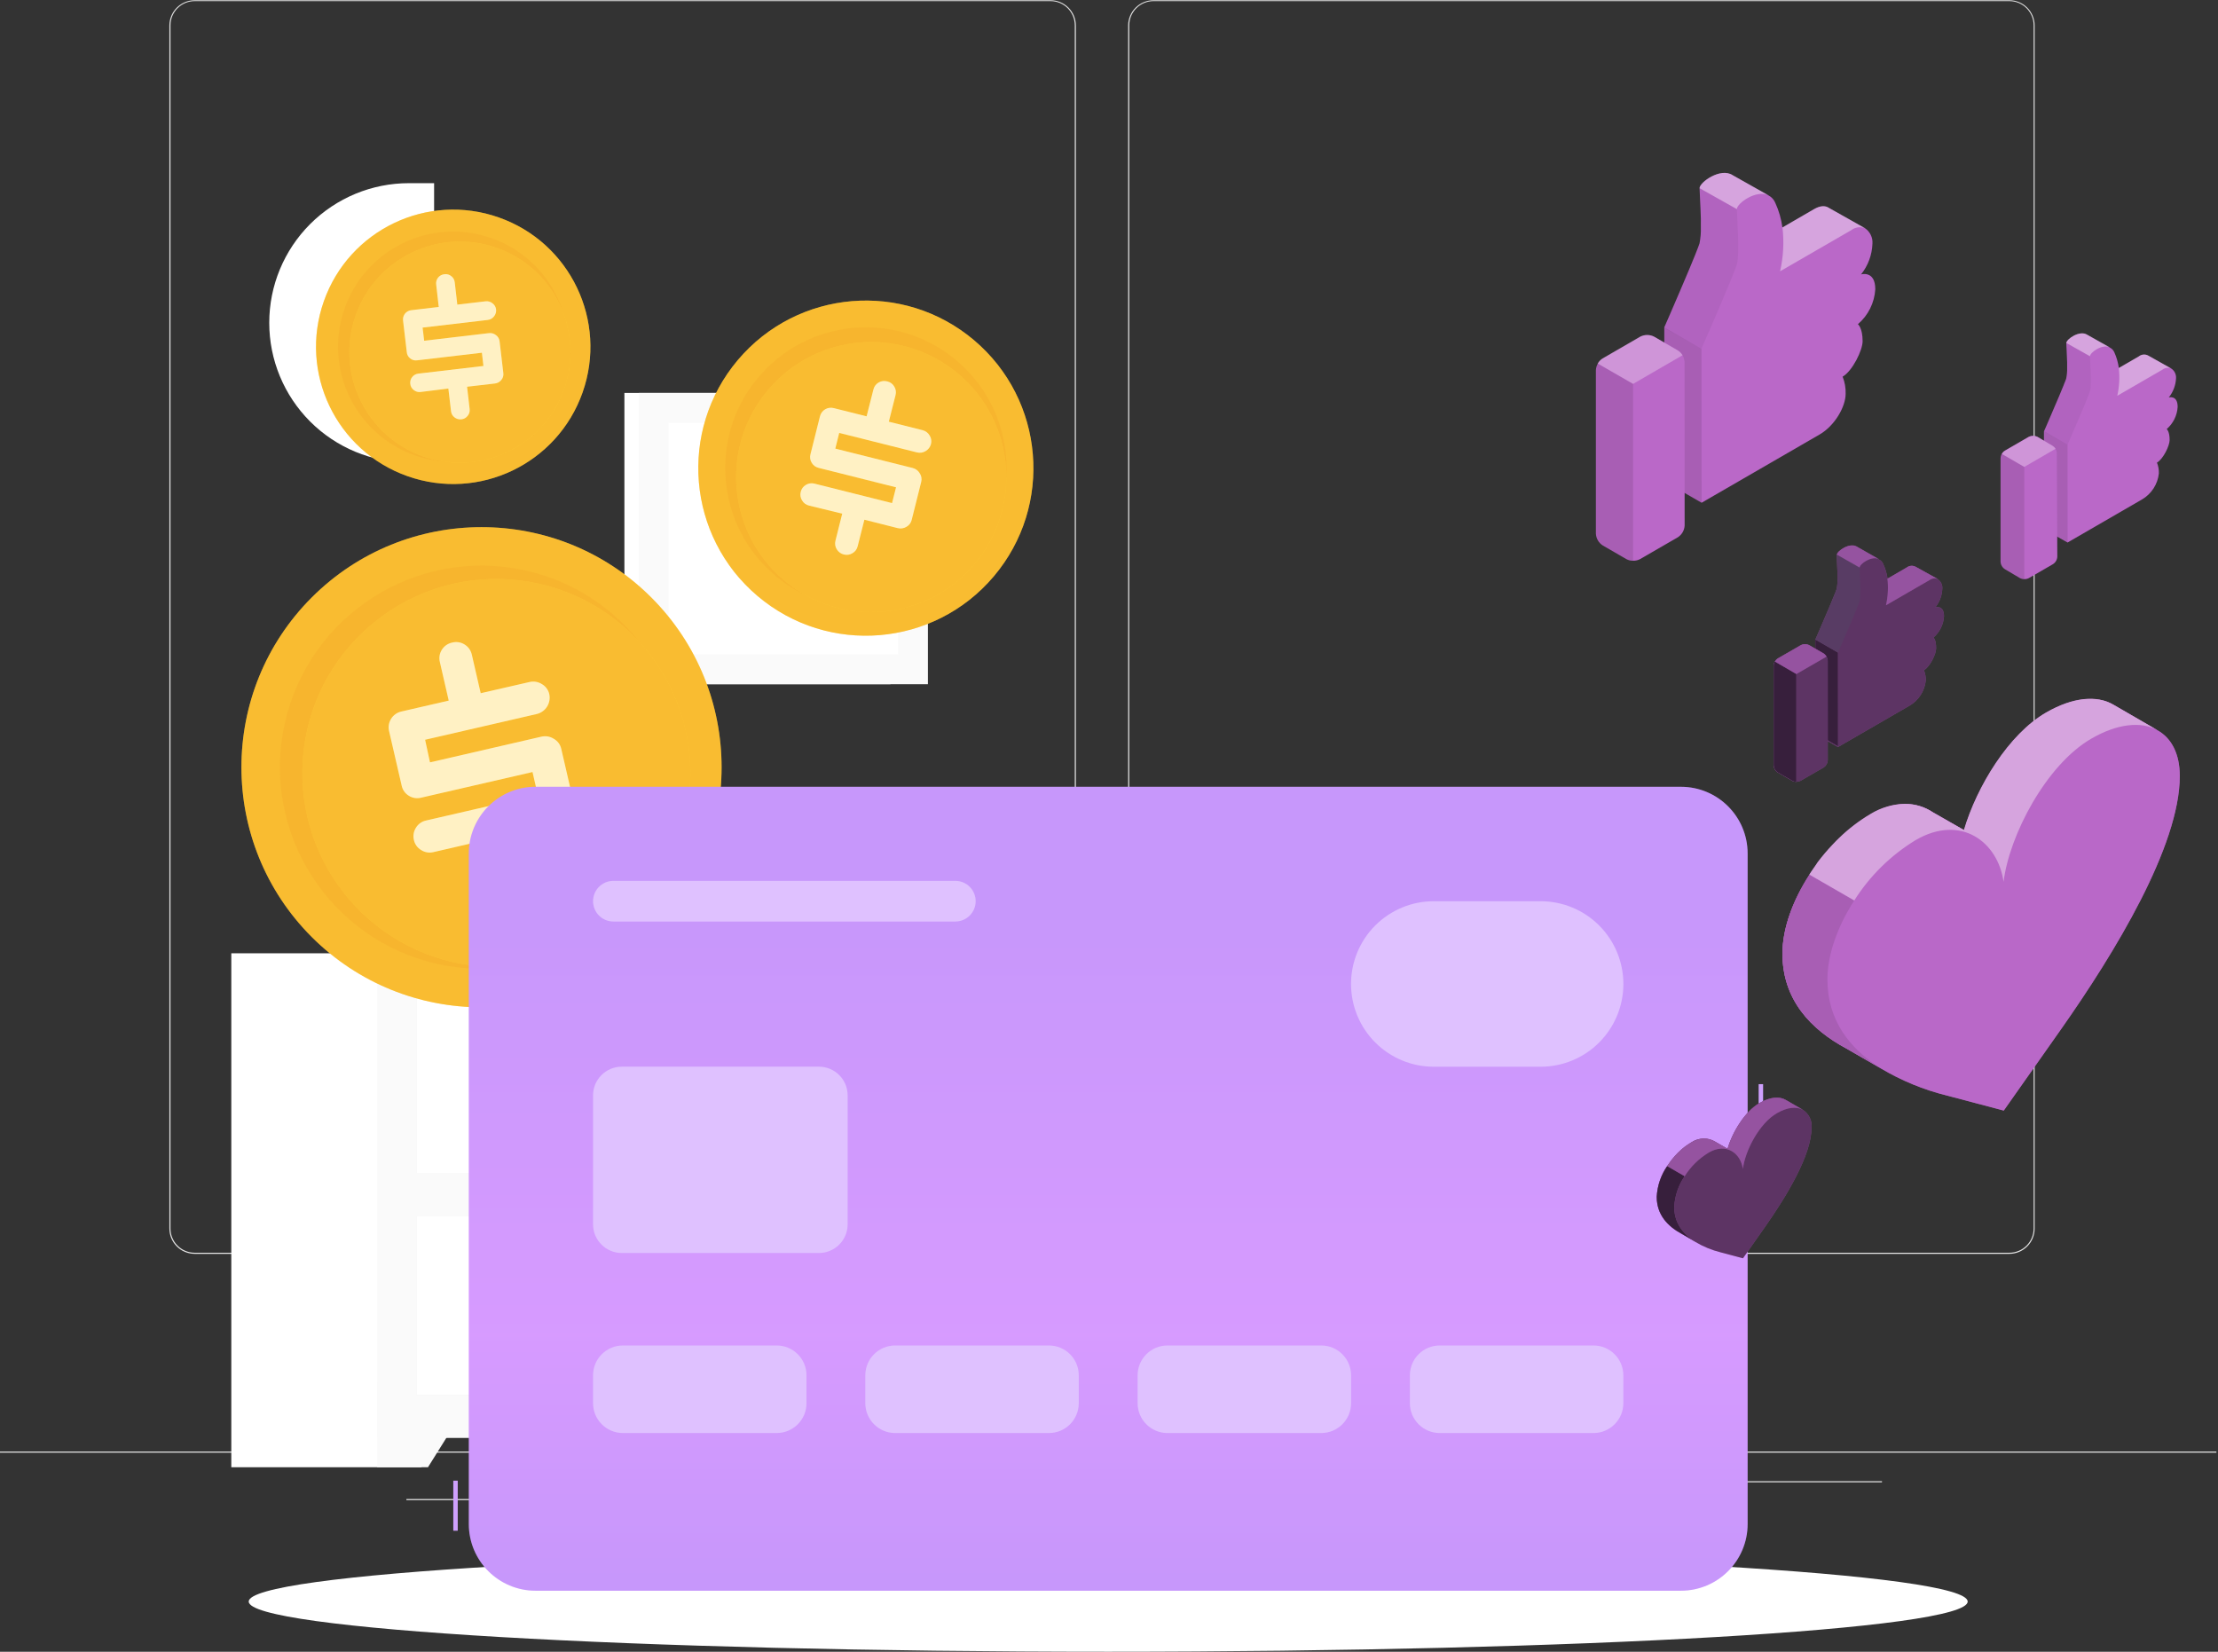 <svg width="423" height="315" viewBox="0 0 423 315" fill="none" xmlns="http://www.w3.org/2000/svg">
<rect x="0" y="0" width="423" height="315" fill="#333333" stroke="none"/>
<g clip-path="url(#clip0_1362_1117)">
<path d="M422.694 276.822H0V277.034H422.694V276.822Z" fill="#E6E6E6"/>
<path d="M319.269 285.775H290.188V285.987H319.269V285.775Z" fill="#E6E6E6"/>
<path d="M93.872 285.877H77.505V286.088H93.872V285.877Z" fill="#E6E6E6"/>
<path d="M212.193 285.387H179.02V285.598H212.193V285.387Z" fill="#E6E6E6"/>
<path d="M178.174 282.377H163.346V282.588H178.174V282.377Z" fill="#E6E6E6"/>
<path d="M358.918 282.479H314.121V282.69H358.918V282.479Z" fill="#E6E6E6"/>
<path d="M200.357 239.119H37.121C35.842 239.116 34.617 238.607 33.713 237.702C32.81 236.797 32.302 235.57 32.302 234.292V4.828C32.313 3.556 32.826 2.341 33.728 1.445C34.63 0.549 35.849 0.045 37.121 0.043H200.357C201.637 0.043 202.865 0.552 203.77 1.457C204.676 2.362 205.184 3.59 205.184 4.87V234.292C205.184 235.572 204.676 236.8 203.77 237.705C202.865 238.61 201.637 239.119 200.357 239.119ZM37.121 0.212C35.898 0.214 34.726 0.702 33.862 1.567C32.999 2.432 32.514 3.605 32.514 4.828V234.292C32.514 235.514 32.999 236.687 33.862 237.552C34.726 238.418 35.898 238.905 37.121 238.907H200.357C201.58 238.905 202.753 238.418 203.618 237.553C204.484 236.688 204.971 235.515 204.973 234.292V4.828C204.971 3.604 204.484 2.432 203.618 1.566C202.753 0.701 201.58 0.214 200.357 0.212H37.121Z" fill="#E6E6E6"/>
<path d="M383.223 239.119H219.979C218.699 239.116 217.472 238.607 216.568 237.702C215.663 236.798 215.154 235.571 215.151 234.292V4.828C215.165 3.556 215.679 2.34 216.583 1.444C217.486 0.549 218.706 0.045 219.979 0.043H383.223C384.493 0.047 385.71 0.552 386.611 1.448C387.511 2.343 388.022 3.558 388.033 4.828V234.292C388.033 235.569 387.527 236.794 386.625 237.699C385.724 238.604 384.5 239.114 383.223 239.119ZM219.979 0.212C218.755 0.214 217.582 0.701 216.717 1.566C215.852 2.432 215.365 3.604 215.363 4.828V234.292C215.365 235.515 215.852 236.688 216.717 237.553C217.582 238.418 218.755 238.905 219.979 238.907H383.223C384.446 238.905 385.619 238.418 386.484 237.553C387.35 236.688 387.837 235.515 387.839 234.292V4.828C387.837 3.604 387.35 2.432 386.484 1.566C385.619 0.701 384.446 0.214 383.223 0.212H219.979Z" fill="#E6E6E6"/>
<path d="M169.83 74.936H119.082V130.486H169.83V74.936Z" fill="white"/>
<path d="M176.965 74.936H121.829V130.486H176.965V74.936Z" fill="#FAFAFA"/>
<path d="M171.275 124.805V80.625H127.51V124.805H171.275Z" fill="white"/>
<path d="M137.798 102.715C137.801 99.948 138.902 97.294 140.859 95.338C142.817 93.382 145.471 92.283 148.239 92.283H150.589C153.355 92.285 156.007 93.385 157.963 95.341C159.919 97.297 161.019 99.949 161.021 102.715C161.021 104.085 160.751 105.442 160.227 106.707C159.703 107.973 158.934 109.123 157.966 110.092C156.997 111.061 155.847 111.829 154.581 112.353C153.316 112.878 151.959 113.147 150.589 113.147H148.239C146.868 113.148 145.511 112.879 144.244 112.356C142.977 111.832 141.826 111.064 140.857 110.095C139.887 109.126 139.118 107.976 138.593 106.709C138.068 105.443 137.798 104.086 137.798 102.715Z" fill="#F5F5F5"/>
<path d="M77.978 88.191C70.916 88.191 64.142 85.385 59.148 80.391C54.154 75.397 51.349 68.624 51.349 61.561C51.349 54.499 54.154 47.725 59.148 42.731C64.142 37.737 70.916 34.932 77.978 34.932H82.789V88.191H77.978Z" fill="white"/>
<path d="M297.864 181.801H261.588V279.815H297.864V181.801Z" fill="white"/>
<path d="M288.176 279.815H297.864V263.584H278.023L288.176 279.815Z" fill="#FAFAFA"/>
<path d="M80.388 181.801H44.112V279.815H80.388V181.801Z" fill="white"/>
<path d="M297.872 181.801H71.934V274.227H297.872V181.801Z" fill="#FAFAFA"/>
<path d="M81.622 279.815H71.934V263.584H91.775L81.622 279.815Z" fill="#FAFAFA"/>
<path d="M290.357 189.748H79.45V223.766H290.357V189.748Z" fill="#F0F0F0"/>
<path d="M290.357 231.992H79.45V266.011H290.357V231.992Z" fill="#F0F0F0"/>
<path d="M259.433 189.748H79.45V223.766H259.433V189.748Z" fill="white"/>
<path d="M134.873 194.338H123.926C123.926 194.338 125.828 200.907 125.828 204.77C125.828 208.633 117.501 223.774 129.404 223.774C141.307 223.774 132.971 208.633 132.971 204.77C132.971 200.907 134.873 194.338 134.873 194.338Z" fill="#FAFAFA"/>
<path d="M91.775 205.752V211.729C91.775 218.357 98.183 223.776 106.012 223.776H113.071C120.899 223.776 127.307 218.357 127.307 211.729V205.752H91.775Z" fill="#F0F0F0"/>
<path d="M259.433 231.992H79.45V266.011H259.433V231.992Z" fill="white"/>
<path d="M180.533 265.393H197.39V237.317H180.533V265.393Z" fill="white"/>
<path d="M194.76 265.832H195.91V237.757H194.76V265.832Z" fill="#E6E6E6"/>
<path d="M195.995 266.045H198.937C199.161 266.045 199.342 265.863 199.342 265.639V237.944C199.342 237.72 199.161 237.538 198.937 237.538H195.995C195.77 237.538 195.589 237.72 195.589 237.944V265.639C195.589 265.863 195.77 266.045 195.995 266.045Z" fill="#EBEBEB"/>
<path d="M195.589 250.709H199.342V244.047H195.589V250.709Z" fill="white"/>
<path d="M195.589 256.871H199.342V252.763H195.589V256.871Z" fill="white"/>
<path d="M179.67 266.045H194.862C195.086 266.045 195.268 265.863 195.268 265.639V237.944C195.268 237.72 195.086 237.538 194.862 237.538H179.67C179.446 237.538 179.264 237.72 179.264 237.944V265.639C179.264 265.863 179.446 266.045 179.67 266.045Z" fill="#EBEBEB"/>
<path d="M172.307 265.326H190.905V234.351H172.307V265.326Z" fill="white"/>
<path d="M188.023 265.809H189.282V234.834H188.023V265.809Z" fill="#E6E6E6"/>
<path d="M189.375 266.045H192.622C192.869 266.045 193.07 265.844 193.07 265.597V235.045C193.07 234.797 192.869 234.596 192.622 234.596H189.375C189.128 234.596 188.927 234.797 188.927 235.045V265.597C188.927 265.844 189.128 266.045 189.375 266.045Z" fill="#F0F0F0"/>
<path d="M188.927 245.688H193.07V244.614H188.927V245.688Z" fill="white"/>
<path d="M188.927 248.799H193.07V247.725H188.927V248.799Z" fill="white"/>
<path d="M188.927 251.9H193.07V250.827H188.927V251.9Z" fill="white"/>
<path d="M171.369 266.045H188.124C188.372 266.045 188.572 265.844 188.572 265.597V235.045C188.572 234.797 188.372 234.596 188.124 234.596H171.369C171.121 234.596 170.921 234.797 170.921 235.045V265.597C170.921 265.844 171.121 266.045 171.369 266.045Z" fill="#F0F0F0"/>
<path d="M149.397 255.258C149.398 256.201 149.12 257.124 148.597 257.909C148.074 258.694 147.33 259.306 146.459 259.669C145.588 260.031 144.629 260.126 143.704 259.943C142.778 259.76 141.928 259.307 141.26 258.641C140.593 257.974 140.138 257.124 139.953 256.199C139.768 255.274 139.862 254.315 140.223 253.443C140.584 252.572 141.195 251.826 141.979 251.302C142.763 250.778 143.685 250.498 144.629 250.498C145.892 250.498 147.103 250.999 147.997 251.892C148.891 252.784 149.395 253.995 149.397 255.258Z" fill="#FAFAFA"/>
<path d="M141.273 257.531C141.273 258.268 141.054 258.989 140.644 259.602C140.235 260.215 139.653 260.693 138.971 260.975C138.29 261.257 137.54 261.331 136.817 261.187C136.094 261.044 135.43 260.688 134.908 260.167C134.387 259.646 134.032 258.981 133.888 258.258C133.744 257.535 133.818 256.785 134.1 256.104C134.382 255.423 134.86 254.841 135.473 254.431C136.086 254.021 136.807 253.803 137.545 253.803C138.533 253.805 139.48 254.198 140.178 254.897C140.877 255.596 141.27 256.543 141.273 257.531Z" fill="#FAFAFA"/>
<path d="M157.555 257.532C157.555 258.475 157.275 259.397 156.751 260.181C156.228 260.965 155.483 261.576 154.612 261.937C153.74 262.298 152.782 262.392 151.857 262.208C150.932 262.024 150.082 261.57 149.416 260.903C148.749 260.236 148.295 259.387 148.111 258.462C147.927 257.537 148.021 256.578 148.382 255.707C148.743 254.836 149.354 254.091 150.138 253.567C150.922 253.043 151.844 252.764 152.787 252.764C154.051 252.766 155.262 253.269 156.156 254.163C157.05 255.056 157.553 256.268 157.555 257.532Z" fill="#FAFAFA"/>
<path d="M165.367 256.137C165.367 257.08 165.087 258.002 164.563 258.786C164.039 259.57 163.294 260.181 162.423 260.542C161.552 260.903 160.593 260.997 159.668 260.814C158.743 260.63 157.894 260.175 157.227 259.509C156.56 258.842 156.106 257.992 155.922 257.067C155.738 256.142 155.833 255.184 156.194 254.312C156.554 253.441 157.166 252.697 157.95 252.173C158.734 251.649 159.656 251.369 160.599 251.369C161.863 251.369 163.076 251.871 163.97 252.766C164.864 253.66 165.367 254.873 165.367 256.137Z" fill="#FAFAFA"/>
<path d="M124.424 256.754C124.424 256.754 125.075 266.053 150.158 266.053C175.241 266.053 175.892 256.754 175.892 256.754H124.424Z" fill="#F5F5F5"/>
<path d="M194.761 214.477C194.761 214.477 195.801 223.776 235.551 223.776C275.301 223.776 276.332 214.477 276.332 214.477H194.761Z" fill="white"/>
<path d="M211.347 315.001C301.873 315.001 375.259 310.716 375.259 305.431C375.259 300.146 301.873 295.861 211.347 295.861C120.821 295.861 47.435 300.146 47.435 305.431C47.435 310.716 120.821 315.001 211.347 315.001Z" fill="white"/>
<path d="M124.206 178.694C142.086 160.813 142.086 131.823 124.206 113.943C106.325 96.062 77.335 96.062 59.454 113.943C41.574 131.823 41.574 160.813 59.454 178.694C77.335 196.575 106.325 196.575 124.206 178.694Z" fill="#FFD13A"/>
<path opacity="0.4" d="M124.206 178.694C142.086 160.813 142.086 131.823 124.206 113.943C106.325 96.062 77.335 96.062 59.454 113.943C41.574 131.823 41.574 160.813 59.454 178.694C77.335 196.575 106.325 196.575 124.206 178.694Z" fill="#F19F24"/>
<path opacity="0.2" d="M129.735 152.783C133.305 131.851 119.231 111.988 98.299 108.417C77.367 104.847 57.504 118.921 53.933 139.853C50.363 160.785 64.437 180.648 85.369 184.219C106.301 187.789 126.164 173.715 129.735 152.783Z" fill="#F19F24"/>
<path d="M131.572 150C132.999 129.615 117.631 111.934 97.246 110.507C76.862 109.08 59.18 124.448 57.753 144.833C56.326 165.217 71.694 182.899 92.079 184.326C112.464 185.753 130.145 170.385 131.572 150Z" fill="#FFD13A"/>
<path opacity="0.4" d="M131.572 150C132.999 129.615 117.631 111.934 97.246 110.507C76.862 109.08 59.18 124.448 57.753 144.833C56.326 165.217 71.694 182.899 92.079 184.326C112.464 185.753 130.145 170.385 131.572 150Z" fill="#F19F24"/>
<path d="M107.035 142.793L109.444 153.234C109.547 153.632 109.565 154.048 109.498 154.454C109.431 154.86 109.28 155.248 109.055 155.592C108.837 155.945 108.55 156.25 108.212 156.489C107.873 156.729 107.491 156.898 107.086 156.987L97.905 159.109L99.596 166.456C99.695 166.853 99.71 167.266 99.641 167.669C99.571 168.073 99.417 168.457 99.19 168.797C98.971 169.144 98.684 169.441 98.345 169.671C98.006 169.901 97.623 170.058 97.22 170.133C96.817 170.234 96.397 170.253 95.986 170.189C95.575 170.125 95.181 169.98 94.828 169.761C94.475 169.554 94.17 169.275 93.931 168.943C93.693 168.612 93.526 168.234 93.441 167.834L91.75 160.403L82.646 162.508C82.253 162.602 81.846 162.617 81.448 162.55C81.05 162.483 80.669 162.336 80.329 162.119C79.976 161.912 79.67 161.633 79.43 161.301C79.189 160.97 79.021 160.592 78.934 160.191C78.838 159.796 78.823 159.386 78.89 158.985C78.957 158.584 79.104 158.201 79.323 157.858C79.532 157.508 79.811 157.205 80.143 156.968C80.475 156.731 80.852 156.565 81.251 156.48L102.554 151.568L101.557 147.232L80.312 152.126C79.919 152.227 79.509 152.246 79.108 152.184C78.707 152.121 78.323 151.978 77.979 151.763C77.626 151.551 77.321 151.268 77.084 150.932C76.847 150.595 76.682 150.213 76.601 149.81L74.2 139.412C74.015 138.612 74.156 137.772 74.59 137.076C75.024 136.381 75.717 135.886 76.516 135.7L85.579 133.612L83.888 126.257C83.79 125.869 83.771 125.464 83.832 125.068C83.893 124.671 84.033 124.291 84.243 123.95C84.466 123.58 84.766 123.262 85.121 123.017C85.477 122.772 85.881 122.606 86.306 122.529C86.697 122.434 87.103 122.42 87.5 122.487C87.897 122.553 88.276 122.7 88.614 122.918C88.961 123.132 89.261 123.413 89.497 123.746C89.732 124.079 89.898 124.456 89.984 124.854L91.674 132.201L100.974 130.07C101.376 129.973 101.794 129.958 102.202 130.026C102.61 130.094 103 130.244 103.349 130.467C103.702 130.67 104.009 130.944 104.25 131.271C104.492 131.599 104.663 131.973 104.752 132.37C104.931 133.187 104.782 134.042 104.338 134.751C103.894 135.461 103.19 135.968 102.377 136.165L81.073 141.077L82.003 145.389L103.231 140.494C103.633 140.396 104.051 140.381 104.459 140.45C104.867 140.518 105.258 140.668 105.606 140.891C105.965 141.09 106.277 141.362 106.523 141.69C106.77 142.018 106.944 142.394 107.035 142.793Z" fill="#FFD13A"/>
<g opacity="0.7">
<path d="M107.035 142.793L109.444 153.234C109.547 153.632 109.565 154.048 109.498 154.454C109.431 154.86 109.28 155.248 109.055 155.592C108.837 155.945 108.55 156.25 108.212 156.489C107.873 156.729 107.491 156.898 107.086 156.987L97.905 159.109L99.596 166.456C99.695 166.853 99.71 167.266 99.641 167.669C99.571 168.073 99.417 168.457 99.19 168.797C98.971 169.144 98.684 169.441 98.345 169.671C98.006 169.901 97.623 170.058 97.22 170.133C96.817 170.234 96.397 170.253 95.986 170.189C95.575 170.125 95.181 169.98 94.828 169.761C94.475 169.554 94.17 169.275 93.931 168.943C93.693 168.612 93.526 168.234 93.441 167.834L91.75 160.403L82.646 162.508C82.253 162.602 81.846 162.617 81.448 162.55C81.05 162.483 80.669 162.336 80.329 162.119C79.976 161.912 79.67 161.633 79.43 161.301C79.189 160.97 79.021 160.592 78.934 160.191C78.838 159.796 78.823 159.386 78.89 158.985C78.957 158.584 79.104 158.201 79.323 157.858C79.532 157.508 79.811 157.205 80.143 156.968C80.475 156.731 80.852 156.565 81.251 156.48L102.554 151.568L101.557 147.232L80.312 152.126C79.919 152.227 79.509 152.246 79.108 152.184C78.707 152.121 78.323 151.978 77.979 151.763C77.626 151.551 77.321 151.268 77.084 150.932C76.847 150.595 76.682 150.213 76.601 149.81L74.2 139.412C74.015 138.612 74.156 137.772 74.59 137.076C75.024 136.381 75.717 135.886 76.516 135.7L85.579 133.612L83.888 126.257C83.79 125.869 83.771 125.464 83.832 125.068C83.893 124.671 84.033 124.291 84.243 123.95C84.466 123.58 84.766 123.262 85.121 123.017C85.477 122.772 85.881 122.606 86.306 122.529C86.697 122.434 87.103 122.42 87.5 122.487C87.897 122.553 88.276 122.7 88.614 122.918C88.961 123.132 89.261 123.413 89.497 123.746C89.732 124.079 89.898 124.456 89.984 124.854L91.674 132.201L100.974 130.07C101.376 129.973 101.794 129.958 102.202 130.026C102.61 130.094 103 130.244 103.349 130.467C103.702 130.67 104.009 130.944 104.25 131.271C104.492 131.599 104.663 131.973 104.752 132.37C104.931 133.187 104.782 134.042 104.338 134.751C103.894 135.461 103.19 135.968 102.377 136.165L81.073 141.077L82.003 145.389L103.231 140.494C103.633 140.396 104.051 140.381 104.459 140.45C104.867 140.518 105.258 140.668 105.606 140.891C105.965 141.09 106.277 141.362 106.523 141.69C106.77 142.018 106.944 142.394 107.035 142.793Z" fill="white"/>
</g>
<path d="M189.535 109.905C200.927 96.425 199.234 76.263 185.754 64.871C172.274 53.48 152.112 55.173 140.72 68.653C129.329 82.133 131.022 102.295 144.502 113.687C157.982 125.078 178.144 123.385 189.535 109.905Z" fill="#FFD13A"/>
<path opacity="0.4" d="M189.535 109.905C200.927 96.425 199.234 76.263 185.754 64.871C172.274 53.48 152.112 55.173 140.72 68.653C129.329 82.133 131.022 102.295 144.502 113.687C157.982 125.078 178.144 123.385 189.535 109.905Z" fill="#F19F24"/>
<path opacity="0.2" d="M185.811 106.352C195.253 94.93 193.648 78.017 182.226 68.575C170.805 59.133 153.891 60.737 144.449 72.159C135.007 83.581 136.612 100.494 148.033 109.936C159.455 119.379 176.369 117.774 185.811 106.352Z" fill="#F19F24"/>
<path d="M186.621 106.632C195.26 95.329 193.1 79.163 181.797 70.524C170.494 61.886 154.328 64.045 145.689 75.348C137.05 86.651 139.21 102.818 150.513 111.456C161.816 120.095 177.982 117.935 186.621 106.632Z" fill="#FFD13A"/>
<path opacity="0.4" d="M186.621 106.632C195.26 95.329 193.1 79.163 181.797 70.524C170.494 61.886 154.328 64.045 145.689 75.348C137.05 86.651 139.21 102.818 150.513 111.456C161.816 120.095 177.982 117.935 186.621 106.632Z" fill="#F19F24"/>
<path d="M175.688 91.902L173.87 99.155C173.804 99.431 173.682 99.69 173.51 99.916C173.338 100.141 173.121 100.329 172.873 100.466C172.622 100.618 172.343 100.718 172.052 100.761C171.762 100.803 171.466 100.786 171.182 100.711L164.85 99.113L163.565 104.185C163.5 104.462 163.377 104.723 163.206 104.95C163.034 105.177 162.816 105.366 162.568 105.504C162.328 105.653 162.06 105.751 161.781 105.794C161.502 105.836 161.217 105.821 160.944 105.749C160.663 105.683 160.398 105.562 160.164 105.392C159.931 105.222 159.733 105.007 159.583 104.76C159.431 104.519 159.329 104.249 159.286 103.966C159.242 103.684 159.257 103.396 159.33 103.12L160.623 97.963L154.283 96.416C154.008 96.35 153.749 96.23 153.523 96.061C153.296 95.892 153.106 95.68 152.964 95.436C152.811 95.196 152.71 94.927 152.666 94.646C152.622 94.365 152.637 94.079 152.71 93.804C152.774 93.526 152.893 93.264 153.062 93.034C153.231 92.804 153.445 92.612 153.691 92.468C153.934 92.32 154.205 92.222 154.487 92.182C154.769 92.141 155.056 92.158 155.331 92.231L170.125 95.943L170.886 92.933L156.134 89.23C155.858 89.168 155.597 89.05 155.369 88.883C155.141 88.716 154.949 88.503 154.807 88.258C154.654 88.017 154.553 87.746 154.513 87.463C154.472 87.181 154.491 86.893 154.57 86.618L156.379 79.39C156.447 79.115 156.569 78.855 156.738 78.627C156.907 78.399 157.12 78.207 157.363 78.061C157.607 77.916 157.877 77.82 158.158 77.78C158.439 77.74 158.725 77.755 159 77.826L165.273 79.398L166.558 74.326C166.62 74.04 166.741 73.769 166.912 73.532C167.084 73.295 167.303 73.096 167.556 72.947C167.808 72.799 168.089 72.704 168.38 72.669C168.671 72.635 168.966 72.66 169.246 72.745C169.519 72.808 169.775 72.927 169.999 73.095C170.223 73.262 170.41 73.474 170.548 73.718C170.698 73.959 170.796 74.228 170.839 74.508C170.881 74.789 170.865 75.075 170.793 75.349L169.508 80.421L175.933 82.036C176.215 82.103 176.48 82.227 176.713 82.4C176.945 82.573 177.14 82.791 177.286 83.042C177.44 83.28 177.543 83.546 177.59 83.826C177.636 84.105 177.625 84.391 177.556 84.665C177.486 84.947 177.36 85.212 177.185 85.444C177.011 85.676 176.792 85.871 176.542 86.018C176.292 86.173 176.013 86.276 175.723 86.32C175.432 86.363 175.135 86.347 174.851 86.272L160.048 82.56L159.304 85.553L174.048 89.247C174.33 89.315 174.595 89.439 174.828 89.611C175.06 89.784 175.255 90.003 175.401 90.253C175.563 90.492 175.673 90.762 175.723 91.046C175.773 91.331 175.761 91.622 175.688 91.902Z" fill="#FFD13A"/>
<g opacity="0.7">
<path d="M175.688 91.902L173.87 99.155C173.804 99.431 173.682 99.69 173.51 99.916C173.338 100.141 173.121 100.329 172.873 100.466C172.622 100.618 172.343 100.718 172.052 100.761C171.762 100.803 171.466 100.786 171.182 100.711L164.85 99.113L163.565 104.185C163.5 104.462 163.377 104.723 163.206 104.95C163.034 105.177 162.816 105.366 162.568 105.504C162.328 105.653 162.06 105.751 161.781 105.794C161.502 105.836 161.217 105.821 160.944 105.749C160.663 105.683 160.398 105.562 160.164 105.392C159.931 105.222 159.733 105.007 159.583 104.76C159.431 104.519 159.329 104.249 159.286 103.966C159.242 103.684 159.257 103.396 159.33 103.12L160.623 97.963L154.283 96.416C154.008 96.35 153.749 96.23 153.523 96.061C153.296 95.892 153.106 95.68 152.964 95.436C152.811 95.196 152.71 94.927 152.666 94.646C152.622 94.365 152.637 94.079 152.71 93.804C152.774 93.526 152.893 93.264 153.062 93.034C153.231 92.804 153.445 92.612 153.691 92.468C153.934 92.32 154.205 92.222 154.487 92.182C154.769 92.141 155.056 92.158 155.331 92.231L170.125 95.943L170.886 92.933L156.134 89.23C155.858 89.168 155.597 89.05 155.369 88.883C155.141 88.716 154.949 88.503 154.807 88.258C154.654 88.017 154.553 87.746 154.513 87.463C154.472 87.181 154.491 86.893 154.57 86.618L156.379 79.39C156.447 79.115 156.569 78.855 156.738 78.627C156.907 78.399 157.12 78.207 157.363 78.061C157.607 77.916 157.877 77.82 158.158 77.78C158.439 77.74 158.725 77.755 159 77.826L165.273 79.398L166.558 74.326C166.62 74.04 166.741 73.769 166.912 73.532C167.084 73.295 167.303 73.096 167.556 72.947C167.808 72.799 168.089 72.704 168.38 72.669C168.671 72.635 168.966 72.66 169.246 72.745C169.519 72.808 169.775 72.927 169.999 73.095C170.223 73.262 170.41 73.474 170.548 73.718C170.698 73.959 170.796 74.228 170.839 74.508C170.881 74.789 170.865 75.075 170.793 75.349L169.508 80.421L175.933 82.036C176.215 82.103 176.48 82.227 176.713 82.4C176.945 82.573 177.14 82.791 177.286 83.042C177.44 83.28 177.543 83.546 177.59 83.826C177.636 84.105 177.625 84.391 177.556 84.665C177.486 84.947 177.36 85.212 177.185 85.444C177.011 85.676 176.792 85.871 176.542 86.018C176.292 86.173 176.013 86.276 175.723 86.32C175.432 86.363 175.135 86.347 174.851 86.272L160.048 82.56L159.304 85.553L174.048 89.247C174.33 89.315 174.595 89.439 174.828 89.611C175.06 89.784 175.255 90.003 175.401 90.253C175.563 90.492 175.673 90.762 175.723 91.046C175.773 91.331 175.761 91.622 175.688 91.902Z" fill="white"/>
</g>
<path d="M111.105 74.844C115.91 61.218 108.76 46.277 95.134 41.472C81.508 36.667 66.567 43.818 61.763 57.444C56.958 71.07 64.108 86.01 77.734 90.815C91.36 95.62 106.3 88.469 111.105 74.844Z" fill="#FFD13A"/>
<path opacity="0.4" d="M111.105 74.844C115.91 61.218 108.76 46.277 95.134 41.472C81.508 36.667 66.567 43.818 61.763 57.444C56.958 71.07 64.108 86.01 77.734 90.815C91.36 95.62 106.3 88.469 111.105 74.844Z" fill="#F19F24"/>
<path opacity="0.2" d="M107.225 73.207C111.135 61.723 104.996 49.243 93.511 45.333C82.027 41.422 69.547 47.562 65.637 59.046C61.726 70.53 67.866 83.01 79.35 86.921C90.834 90.831 103.314 84.691 107.225 73.207Z" fill="#F19F24"/>
<path d="M107.925 73.186C111.255 62.026 104.907 50.279 93.747 46.949C82.587 43.619 70.841 49.967 67.51 61.127C64.18 72.287 70.528 84.034 81.688 87.364C92.848 90.694 104.595 84.346 107.925 73.186Z" fill="#FFD13A"/>
<path opacity="0.4" d="M107.925 73.186C111.255 62.026 104.907 50.279 93.747 46.949C82.587 43.619 70.841 49.967 67.51 61.127C64.18 72.287 70.528 84.034 81.688 87.364C92.848 90.694 104.595 84.346 107.925 73.186Z" fill="#F19F24"/>
<path d="M95.278 65.085L95.993 71.165C96.023 71.395 96.004 71.629 95.938 71.852C95.872 72.074 95.76 72.28 95.61 72.457C95.462 72.647 95.278 72.805 95.068 72.921C94.858 73.038 94.626 73.111 94.387 73.136L89.076 73.752L89.566 78.007C89.596 78.238 89.578 78.473 89.513 78.697C89.447 78.921 89.336 79.128 89.185 79.306C89.045 79.49 88.869 79.643 88.667 79.756C88.466 79.87 88.244 79.941 88.014 79.965C87.78 79.996 87.541 79.981 87.313 79.918C87.085 79.856 86.871 79.749 86.685 79.603C86.498 79.463 86.342 79.286 86.227 79.082C86.112 78.879 86.039 78.654 86.015 78.422L85.507 74.099L80.205 74.756C79.976 74.786 79.743 74.768 79.52 74.705C79.298 74.642 79.09 74.534 78.911 74.388C78.724 74.249 78.569 74.073 78.454 73.871C78.339 73.669 78.267 73.445 78.243 73.213C78.21 72.982 78.226 72.747 78.288 72.522C78.351 72.297 78.459 72.088 78.606 71.906C78.749 71.722 78.927 71.569 79.132 71.456C79.335 71.343 79.56 71.272 79.792 71.249L92.194 69.793L91.902 67.269L79.535 68.718C79.306 68.751 79.072 68.736 78.849 68.675C78.626 68.613 78.417 68.506 78.237 68.36C78.05 68.22 77.895 68.041 77.781 67.837C77.668 67.632 77.599 67.406 77.58 67.173L76.866 61.115C76.838 60.885 76.856 60.651 76.919 60.427C76.982 60.203 77.089 59.995 77.233 59.812C77.377 59.63 77.556 59.479 77.76 59.366C77.963 59.254 78.186 59.183 78.417 59.157L83.675 58.539L83.186 54.284C83.15 54.046 83.164 53.804 83.227 53.573C83.29 53.341 83.399 53.125 83.549 52.938C83.7 52.751 83.887 52.597 84.1 52.486C84.312 52.375 84.545 52.309 84.785 52.293C85.011 52.262 85.242 52.279 85.463 52.342C85.683 52.405 85.887 52.513 86.063 52.659C86.248 52.8 86.402 52.977 86.515 53.18C86.629 53.382 86.7 53.606 86.725 53.837L87.214 58.092L92.601 57.462C92.836 57.432 93.075 57.45 93.303 57.515C93.531 57.58 93.744 57.69 93.928 57.84C94.115 57.977 94.272 58.151 94.389 58.351C94.505 58.551 94.58 58.773 94.607 59.004C94.635 59.24 94.615 59.479 94.549 59.707C94.483 59.936 94.372 60.148 94.223 60.334C94.077 60.525 93.894 60.684 93.684 60.802C93.474 60.92 93.242 60.994 93.002 61.019L80.594 62.476L80.894 64.983L93.252 63.529C93.487 63.499 93.726 63.517 93.954 63.582C94.183 63.647 94.395 63.757 94.579 63.907C94.773 64.042 94.936 64.217 95.056 64.42C95.177 64.623 95.252 64.85 95.278 65.085Z" fill="#FFD13A"/>
<g opacity="0.7">
<path d="M95.279 65.085L95.994 71.165C96.024 71.395 96.005 71.629 95.939 71.852C95.873 72.074 95.761 72.28 95.611 72.457C95.463 72.647 95.279 72.805 95.069 72.921C94.859 73.038 94.627 73.111 94.388 73.136L89.078 73.752L89.567 78.007C89.597 78.238 89.579 78.473 89.514 78.697C89.448 78.921 89.337 79.128 89.186 79.306C89.046 79.49 88.87 79.643 88.668 79.756C88.467 79.87 88.245 79.941 88.015 79.965C87.781 79.996 87.542 79.981 87.314 79.918C87.086 79.856 86.872 79.749 86.686 79.603C86.499 79.463 86.343 79.286 86.228 79.082C86.113 78.879 86.04 78.654 86.016 78.422L85.508 74.099L80.206 74.756C79.977 74.786 79.744 74.768 79.521 74.705C79.299 74.642 79.091 74.534 78.912 74.388C78.725 74.249 78.57 74.073 78.454 73.871C78.34 73.669 78.268 73.445 78.244 73.213C78.212 72.982 78.227 72.747 78.289 72.522C78.352 72.297 78.46 72.088 78.607 71.906C78.75 71.722 78.928 71.569 79.132 71.456C79.336 71.343 79.561 71.272 79.793 71.249L92.195 69.793L91.903 67.269L79.536 68.718C79.307 68.751 79.073 68.736 78.85 68.675C78.626 68.613 78.418 68.506 78.238 68.36C78.051 68.22 77.896 68.041 77.782 67.837C77.669 67.632 77.6 67.406 77.581 67.173L76.867 61.115C76.839 60.885 76.857 60.651 76.92 60.427C76.983 60.203 77.09 59.995 77.234 59.812C77.378 59.63 77.557 59.479 77.761 59.366C77.964 59.254 78.188 59.183 78.418 59.157L83.676 58.539L83.187 54.284C83.151 54.046 83.165 53.804 83.228 53.573C83.29 53.341 83.4 53.125 83.55 52.938C83.701 52.751 83.888 52.597 84.1 52.486C84.313 52.375 84.546 52.309 84.786 52.293C85.013 52.262 85.243 52.279 85.463 52.342C85.684 52.405 85.888 52.513 86.064 52.659C86.249 52.8 86.403 52.977 86.516 53.18C86.63 53.382 86.701 53.606 86.726 53.837L87.215 58.092L92.602 57.462C92.837 57.432 93.076 57.45 93.304 57.515C93.532 57.58 93.745 57.69 93.929 57.84C94.116 57.977 94.273 58.151 94.39 58.351C94.506 58.551 94.581 58.773 94.608 59.004C94.635 59.24 94.616 59.479 94.55 59.707C94.484 59.936 94.373 60.148 94.224 60.334C94.078 60.525 93.894 60.684 93.684 60.802C93.475 60.92 93.243 60.994 93.004 61.019L80.596 62.476L80.895 64.983L93.253 63.529C93.488 63.499 93.727 63.517 93.955 63.582C94.183 63.647 94.396 63.757 94.58 63.907C94.774 64.042 94.937 64.217 95.057 64.42C95.178 64.623 95.254 64.85 95.279 65.085Z" fill="white"/>
</g>
<path d="M87.295 282.377H86.449V291.921H87.295V282.377Z" fill="#D2A6FF"/>
<path opacity="0.1" d="M87.295 282.377H86.449V291.921H87.295V282.377Z" fill="#AC6DEC"/>
<path d="M336.244 206.758H335.399V219.836H336.244V206.758Z" fill="#D2A6FF"/>
<path d="M336.244 226.699H335.399V233.792H336.244V226.699Z" fill="#D2A6FF"/>
<path opacity="0.1" d="M336.244 206.758H335.399V219.836H336.244V206.758Z" fill="#AC6DEC"/>
<path opacity="0.1" d="M336.244 226.699H335.399V233.792H336.244V226.699Z" fill="#AC6DEC"/>
<path d="M320.571 150.049H102.131C95.105 150.049 89.408 155.745 89.408 162.772V290.637C89.408 297.664 95.105 303.36 102.131 303.36H320.571C327.598 303.36 333.294 297.664 333.294 290.637V162.772C333.294 155.745 327.598 150.049 320.571 150.049Z" fill="#D2A6FF"/>
<path opacity="0.2" d="M320.571 150.049H102.131C95.105 150.049 89.408 155.745 89.408 162.772V290.637C89.408 297.664 95.105 303.36 102.131 303.36H320.571C327.598 303.36 333.294 297.664 333.294 290.637V162.772C333.294 155.745 327.598 150.049 320.571 150.049Z" fill="url(#paint0_linear_1362_1117)"/>
<path d="M293.814 203.436C298 203.436 302.015 201.773 304.975 198.813C307.935 195.853 309.598 191.839 309.598 187.653C309.598 183.467 307.935 179.452 304.975 176.492C302.015 173.532 298 171.869 293.814 171.869H273.441C269.255 171.869 265.24 173.532 262.28 176.492C259.32 179.452 257.657 183.467 257.657 187.653C257.657 191.839 259.32 195.853 262.28 198.813C265.24 201.773 269.255 203.436 273.441 203.436H293.814Z" fill="#DFC1FF"/>
<path d="M156.177 203.426H118.583C115.557 203.426 113.104 205.878 113.104 208.904V233.479C113.104 236.505 115.557 238.957 118.583 238.957H156.177C159.202 238.957 161.655 236.505 161.655 233.479V208.904C161.655 205.878 159.202 203.426 156.177 203.426Z" fill="#D2A6FF"/>
<path opacity="0.3" d="M156.177 203.426H118.583C115.557 203.426 113.104 205.878 113.104 208.904V233.479C113.104 236.505 115.557 238.957 118.583 238.957H156.177C159.202 238.957 161.655 236.505 161.655 233.479V208.904C161.655 205.878 159.202 203.426 156.177 203.426Z" fill="white"/>
<path d="M182.19 167.988H116.985C114.842 167.988 113.104 169.724 113.104 171.864C113.104 174.005 114.842 175.74 116.985 175.74H182.19C184.333 175.74 186.07 174.005 186.07 171.864C186.07 169.724 184.333 167.988 182.19 167.988Z" fill="#D2A6FF"/>
<path opacity="0.3" d="M182.19 167.988H116.985C114.842 167.988 113.104 169.724 113.104 171.864C113.104 174.005 114.842 175.74 116.985 175.74H182.19C184.333 175.74 186.07 174.005 186.07 171.864C186.07 169.724 184.333 167.988 182.19 167.988Z" fill="white"/>
<path d="M148.12 256.594H118.794C115.652 256.594 113.104 259.141 113.104 262.283V267.601C113.104 270.743 115.652 273.29 118.794 273.29H148.12C151.263 273.29 153.81 270.743 153.81 267.601V262.283C153.81 259.141 151.263 256.594 148.12 256.594Z" fill="#D2A6FF"/>
<path opacity="0.3" d="M148.12 256.594H118.794C115.652 256.594 113.104 259.141 113.104 262.283V267.601C113.104 270.743 115.652 273.29 118.794 273.29H148.12C151.263 273.29 153.81 270.743 153.81 267.601V262.283C153.81 259.141 151.263 256.594 148.12 256.594Z" fill="white"/>
<path d="M200.044 256.594H170.717C167.575 256.594 165.028 259.141 165.028 262.283V267.601C165.028 270.743 167.575 273.29 170.717 273.29H200.044C203.186 273.29 205.733 270.743 205.733 267.601V262.283C205.733 259.141 203.186 256.594 200.044 256.594Z" fill="#D2A6FF"/>
<path opacity="0.3" d="M200.044 256.594H170.717C167.575 256.594 165.028 259.141 165.028 262.283V267.601C165.028 270.743 167.575 273.29 170.717 273.29H200.044C203.186 273.29 205.733 270.743 205.733 267.601V262.283C205.733 259.141 203.186 256.594 200.044 256.594Z" fill="white"/>
<path d="M251.976 256.594H222.65C219.508 256.594 216.96 259.141 216.96 262.283V267.601C216.96 270.743 219.508 273.29 222.65 273.29H251.976C255.119 273.29 257.666 270.743 257.666 267.601V262.283C257.666 259.141 255.119 256.594 251.976 256.594Z" fill="#D2A6FF"/>
<path opacity="0.3" d="M251.976 256.594H222.65C219.508 256.594 216.96 259.141 216.96 262.283V267.601C216.96 270.743 219.508 273.29 222.65 273.29H251.976C255.119 273.29 257.666 270.743 257.666 267.601V262.283C257.666 259.141 255.119 256.594 251.976 256.594Z" fill="white"/>
<path d="M303.9 256.594H274.573C271.431 256.594 268.884 259.141 268.884 262.283V267.601C268.884 270.743 271.431 273.29 274.573 273.29H303.9C307.042 273.29 309.589 270.743 309.589 267.601V262.283C309.589 259.141 307.042 256.594 303.9 256.594Z" fill="#D2A6FF"/>
<path opacity="0.3" d="M303.9 256.594H274.573C271.431 256.594 268.884 259.141 268.884 262.283V267.601C268.884 270.743 271.431 273.29 274.573 273.29H303.9C307.042 273.29 309.589 270.743 309.589 267.601V262.283C309.589 259.141 307.042 256.594 303.9 256.594Z" fill="white"/>
<path d="M411.459 139.278L403.098 134.442C400.004 132.608 395.405 132.963 390.273 135.922C383.164 140.03 377.085 149.989 374.6 158.341L368.682 154.96C365.63 152.914 361.446 152.601 356.847 155.273C356.263 155.602 355.697 155.957 355.156 156.338C354.86 156.541 354.564 156.769 354.311 156.98C354.057 157.192 353.795 157.344 353.541 157.538C353.144 157.851 352.764 158.172 352.383 158.502L351.952 158.866C351.504 159.263 351.064 159.711 350.633 160.1L350.43 160.286C349.948 160.768 349.483 161.258 349.027 161.765C349.027 161.765 349.027 161.765 348.985 161.765C347.572 163.333 346.289 165.013 345.147 166.787C341.883 171.724 339.939 177.101 339.939 181.869C339.939 190.703 345.392 196.342 352.096 199.943L358.69 203.747C362.605 206.081 366.844 207.825 371.269 208.921L382.141 211.795L393.012 196.359C403.368 181.649 415.711 161.317 415.711 147.994C415.711 143.708 414.096 140.732 411.459 139.278Z" fill="#BA68C8"/>
<path opacity="0.7" d="M411.459 139.278L403.098 134.442C400.004 132.608 395.405 132.963 390.273 135.922C383.164 140.03 377.085 149.989 374.6 158.341L368.682 154.96C365.63 152.914 361.446 152.601 356.847 155.273C356.263 155.602 355.697 155.957 355.156 156.338C354.86 156.541 354.564 156.769 354.311 156.98C354.057 157.192 353.795 157.344 353.541 157.538C353.144 157.851 352.764 158.172 352.383 158.502L351.952 158.866C351.504 159.263 351.064 159.711 350.633 160.1L350.43 160.286C349.948 160.768 349.483 161.258 349.027 161.765C349.027 161.765 349.027 161.765 348.985 161.765C347.572 163.333 346.289 165.013 345.147 166.787C341.883 171.724 339.939 177.101 339.939 181.869C339.939 190.703 345.392 196.342 352.096 199.943L358.69 203.747C362.605 206.081 366.844 207.825 371.269 208.921L382.141 211.795L393.012 196.359C403.368 181.649 415.711 161.317 415.711 147.994C415.711 143.708 414.096 140.732 411.459 139.278Z" fill="#BA68C8"/>
<path d="M358.588 203.664L352.087 199.928C345.4 196.318 339.931 190.688 339.931 181.845C339.931 177.111 341.9 171.7 345.062 166.797L353.634 171.725C350.473 176.612 348.511 182.039 348.511 186.773C348.511 194.695 352.874 200.046 358.588 203.664Z" fill="#BA68C8"/>
<g opacity="0.1">
<path d="M358.588 203.664L352.087 199.928C345.4 196.318 339.931 190.688 339.931 181.845C339.931 177.111 341.9 171.7 345.062 166.797L353.634 171.725C350.473 176.612 348.511 182.039 348.511 186.773C348.511 194.695 352.874 200.046 358.588 203.664Z" fill="black"/>
</g>
<path d="M411.417 139.228C408.331 137.537 403.808 137.985 398.837 140.868C390.265 145.814 383.181 159.281 382.107 168.183C381.033 160.523 373.957 155.231 365.385 160.185C360.629 163.072 356.606 167.022 353.634 171.725L345.062 166.779C345.189 166.576 345.324 166.374 345.468 166.162C345.578 165.987 345.696 165.818 345.823 165.655C346.11 165.232 346.415 164.81 346.668 164.404C347.538 163.258 348.469 162.16 349.458 161.115C349.695 160.845 349.948 160.591 350.202 160.337L350.743 159.805C352.561 158.042 354.581 156.501 356.762 155.214C358.729 154.014 360.977 153.352 363.28 153.295C365.182 153.29 367.042 153.852 368.623 154.91L374.541 158.292C377.018 149.931 383.096 139.981 390.214 135.88C395.354 132.913 399.945 132.55 403.039 134.384L411.417 139.228Z" fill="#BA68C8"/>
<path opacity="0.4" d="M411.417 139.228C408.331 137.537 403.808 137.985 398.837 140.868C390.265 145.814 383.181 159.281 382.107 168.183C381.033 160.523 373.957 155.231 365.385 160.185C360.629 163.072 356.606 167.022 353.634 171.725L345.062 166.779C345.189 166.576 345.324 166.374 345.468 166.162C345.578 165.987 345.696 165.818 345.823 165.655C346.11 165.232 346.415 164.81 346.668 164.404C347.538 163.258 348.469 162.16 349.458 161.115C349.695 160.845 349.948 160.591 350.202 160.337L350.743 159.805C352.561 158.042 354.581 156.501 356.762 155.214C358.729 154.014 360.977 153.352 363.28 153.295C365.182 153.29 367.042 153.852 368.623 154.91L374.541 158.292C377.018 149.931 383.096 139.981 390.214 135.88C395.354 132.913 399.945 132.55 403.039 134.384L411.417 139.228Z" fill="white"/>
<path d="M343.828 211.661L340.573 209.767C339.365 209.057 337.572 209.192 335.569 210.35C332.804 211.948 330.429 215.828 329.465 219.083L327.149 217.756C326.451 217.326 325.643 217.108 324.823 217.129C324.004 217.15 323.208 217.409 322.533 217.874C322.305 218.01 322.085 218.145 321.865 218.297C321.645 218.449 321.637 218.458 321.527 218.542L321.223 218.762L320.774 219.134L320.605 219.278C320.428 219.43 320.259 219.59 320.09 219.76L320.014 219.836C319.828 220.022 319.642 220.208 319.464 220.41C318.916 221.022 318.415 221.675 317.968 222.363C316.774 224.097 316.083 226.128 315.973 228.23C315.973 231.671 318.095 233.869 320.707 235.272L323.285 236.819C324.808 237.731 326.458 238.411 328.18 238.84L332.407 239.964L336.634 233.945C340.666 228.213 345.477 220.292 345.477 215.101C345.552 214.431 345.437 213.753 345.146 213.145C344.854 212.537 344.398 212.022 343.828 211.661Z" fill="#BA68C8"/>
<path opacity="0.5" d="M343.828 211.661L340.573 209.767C339.365 209.057 337.572 209.192 335.569 210.35C332.804 211.948 330.429 215.828 329.465 219.083L327.149 217.756C326.451 217.326 325.643 217.108 324.823 217.129C324.004 217.15 323.208 217.409 322.533 217.874C322.305 218.01 322.085 218.145 321.865 218.297C321.645 218.449 321.637 218.458 321.527 218.542L321.223 218.762L320.774 219.134L320.605 219.278C320.428 219.43 320.259 219.59 320.09 219.76L320.014 219.836C319.828 220.022 319.642 220.208 319.464 220.41C318.916 221.022 318.415 221.675 317.968 222.363C316.774 224.097 316.083 226.128 315.973 228.23C315.973 231.671 318.095 233.869 320.707 235.272L323.285 236.819C324.808 237.731 326.458 238.411 328.18 238.84L332.407 239.964L336.634 233.945C340.666 228.213 345.477 220.292 345.477 215.101C345.552 214.431 345.437 213.753 345.146 213.145C344.854 212.537 344.398 212.022 343.828 211.661Z" fill="black"/>
<path d="M323.226 236.752L320.69 235.29C318.086 233.887 315.956 231.697 315.956 228.248C316.062 226.145 316.753 224.113 317.951 222.381L321.29 224.308C320.096 226.042 319.405 228.073 319.295 230.175C319.295 233.253 320.994 235.341 323.226 236.752Z" fill="#BA68C8"/>
<g opacity="0.7">
<path d="M323.226 236.752L320.69 235.29C318.086 233.887 315.956 231.697 315.956 228.248C316.062 226.145 316.753 224.113 317.951 222.381L321.29 224.308C320.096 226.042 319.405 228.073 319.295 230.175C319.295 233.253 320.994 235.341 323.226 236.752Z" fill="black"/>
</g>
<path d="M343.811 211.635C342.611 210.993 340.852 211.153 338.908 212.278C335.526 214.205 332.813 219.455 332.39 222.921C331.976 219.937 329.211 217.849 325.872 219.81C324.015 220.932 322.446 222.472 321.29 224.307L317.951 222.38C318.001 222.304 318.052 222.219 318.111 222.143C318.151 222.075 318.197 222.01 318.247 221.949C318.356 221.78 318.475 221.619 318.593 221.458C318.931 221.009 319.295 220.58 319.684 220.174L319.971 219.869L320.182 219.666C320.891 218.977 321.68 218.375 322.533 217.874C323.297 217.406 324.173 217.15 325.069 217.13C325.809 217.126 326.533 217.344 327.149 217.756L329.465 219.083C330.429 215.828 332.796 211.948 335.569 210.35C337.572 209.192 339.364 209.048 340.565 209.767L343.811 211.635Z" fill="#BA68C8"/>
<path opacity="0.2" d="M343.811 211.635C342.611 210.993 340.852 211.153 338.908 212.278C335.526 214.205 332.813 219.455 332.39 222.921C331.976 219.937 329.211 217.849 325.872 219.81C324.015 220.932 322.446 222.472 321.29 224.307L317.951 222.38C318.001 222.304 318.052 222.219 318.111 222.143C318.151 222.075 318.197 222.01 318.247 221.949C318.356 221.78 318.475 221.619 318.593 221.458C318.931 221.009 319.295 220.58 319.684 220.174L319.971 219.869L320.182 219.666C320.891 218.977 321.68 218.375 322.533 217.874C323.297 217.406 324.173 217.15 325.069 217.13C325.809 217.126 326.533 217.344 327.149 217.756L329.465 219.083C330.429 215.828 332.796 211.948 335.569 210.35C337.572 209.192 339.364 209.048 340.565 209.767L343.811 211.635Z" fill="black"/>
<path d="M354.327 61.825C355.298 60.994 356.092 59.976 356.662 58.831C357.231 57.687 357.564 56.439 357.641 55.163C357.641 51.52 354.928 52.331 354.928 52.331C356.263 50.66 357.025 48.603 357.1 46.464C357.14 45.897 357.032 45.329 356.786 44.816C356.54 44.303 356.164 43.863 355.697 43.539L348.807 39.659C348.156 39.211 347.218 39.16 345.958 39.887L339.93 43.387C339.714 41.768 339.258 40.189 338.578 38.704C338.324 38.075 337.853 37.559 337.251 37.25L330.42 33.403C328.12 31.898 324.13 34.773 324.13 35.88C324.13 36.649 324.316 39.262 324.375 41.722C324.375 42.271 324.375 42.821 324.375 43.336C324.405 44.368 324.32 45.4 324.122 46.414C324.063 46.608 323.961 46.904 323.817 47.259C323.758 47.42 323.682 47.606 323.606 47.792L323.276 48.637C322.989 49.339 322.659 50.159 322.287 51.038C322.203 51.249 322.11 51.477 322.008 51.706C320.968 54.183 319.743 57.032 318.813 59.179L318.339 60.278L317.401 62.425V91.879L317.502 91.828L324.519 95.877L346.998 82.875C349.94 81.184 352.003 77.516 351.986 75.072C352.019 73.965 351.823 72.863 351.411 71.834C353.313 70.727 355.224 66.762 355.224 65.071C355.224 62.51 354.327 61.825 354.327 61.825Z" fill="#BA68C8"/>
<g opacity="0.4">
<path d="M337.259 37.249C334.934 36.108 331.24 38.779 331.24 39.887L324.13 35.888C324.13 34.747 328.129 31.89 330.437 33.403L337.259 37.249Z" fill="white"/>
<path d="M355.705 43.531C355.273 43.356 354.802 43.297 354.34 43.359C353.877 43.422 353.439 43.603 353.068 43.886L339.482 51.74C340.111 48.997 340.265 46.166 339.939 43.371L345.975 39.879C347.226 39.144 348.165 39.211 348.816 39.651L355.705 43.531Z" fill="white"/>
</g>
<g opacity="0.1">
<path d="M324.519 95.878L317.41 91.769L317.384 62.426L324.494 66.534L324.519 95.878Z" fill="black"/>
</g>
<g opacity="0.05">
<path d="M331.24 50.404C330.665 52.458 324.477 66.534 324.477 66.534L317.367 62.527C317.367 62.527 323.522 48.451 324.13 46.414C324.739 44.376 324.13 37.25 324.13 35.889L331.248 39.887C331.24 41.257 331.832 48.375 331.24 50.404Z" fill="black"/>
</g>
<path d="M321.265 69.044C321.24 68.593 321.109 68.154 320.882 67.764C320.656 67.373 320.341 67.041 319.963 66.795L315.448 64.191C315.047 63.991 314.604 63.887 314.155 63.887C313.706 63.887 313.263 63.991 312.862 64.191L305.659 68.359C305.275 68.597 304.958 68.928 304.737 69.323C304.507 69.713 304.377 70.155 304.357 70.608V101.769C304.379 102.22 304.508 102.66 304.735 103.051C304.961 103.442 305.278 103.774 305.659 104.017L310.173 106.63C310.571 106.842 311.016 106.947 311.467 106.934C311.916 106.945 312.361 106.844 312.76 106.638L319.988 102.462C320.365 102.217 320.679 101.886 320.904 101.497C321.129 101.108 321.258 100.671 321.282 100.222L321.265 69.044Z" fill="#BA68C8"/>
<g opacity="0.1">
<path d="M311.45 73.213V106.936C310.999 106.948 310.553 106.844 310.156 106.631L305.642 104.019C305.261 103.775 304.944 103.444 304.718 103.053C304.491 102.661 304.362 102.222 304.34 101.77V70.609C304.36 70.156 304.49 69.715 304.72 69.324L311.45 73.213Z" fill="black"/>
</g>
<g opacity="0.3">
<path d="M320.884 67.742L311.45 73.212L304.687 69.323C304.907 68.928 305.224 68.597 305.608 68.359L312.811 64.191C313.212 63.991 313.655 63.887 314.104 63.887C314.553 63.887 314.996 63.991 315.398 64.191L319.912 66.795C320.31 67.025 320.644 67.35 320.884 67.742Z" fill="white"/>
</g>
<path d="M368.733 121.585C369.324 121.076 369.807 120.455 370.153 119.756C370.498 119.057 370.7 118.296 370.745 117.518C370.745 115.303 369.097 115.827 369.097 115.827C369.912 114.809 370.378 113.555 370.424 112.251C370.45 111.906 370.386 111.56 370.237 111.248C370.089 110.935 369.862 110.666 369.579 110.468L365.352 108.101C365.086 107.958 364.785 107.896 364.485 107.922C364.185 107.947 363.899 108.059 363.661 108.244L359.983 110.375C359.844 109.386 359.559 108.423 359.138 107.517C358.969 107.142 358.668 106.841 358.293 106.672L354.116 104.322C352.713 103.409 350.278 105.167 350.278 105.843C350.278 106.308 350.388 107.889 350.431 109.403C350.431 109.741 350.431 110.07 350.431 110.392C350.452 111.018 350.401 111.645 350.278 112.26C350.278 112.378 350.177 112.556 350.092 112.793C350.092 112.894 350.008 113.004 349.966 113.122L349.763 113.629C349.594 114.061 349.382 114.559 349.162 115.092L348.993 115.498C348.359 117.011 347.607 118.744 347.041 120.054C346.939 120.3 346.846 120.519 346.753 120.722C346.457 121.415 346.246 121.897 346.178 122.041V140.006H346.237L350.515 142.474L364.227 134.544C365.068 134.041 365.781 133.349 366.309 132.523C366.837 131.697 367.166 130.76 367.271 129.785C367.292 129.111 367.171 128.439 366.916 127.815C368.082 127.139 369.24 124.712 369.24 123.673C369.274 121.999 368.733 121.585 368.733 121.585Z" fill="#BA68C8"/>
<path opacity="0.5" d="M368.733 121.585C369.324 121.076 369.807 120.455 370.153 119.756C370.498 119.057 370.7 118.296 370.745 117.518C370.745 115.303 369.097 115.827 369.097 115.827C369.912 114.809 370.378 113.555 370.424 112.251C370.45 111.906 370.386 111.56 370.237 111.248C370.089 110.935 369.862 110.666 369.579 110.468L365.352 108.101C365.086 107.958 364.785 107.896 364.485 107.922C364.185 107.947 363.899 108.059 363.661 108.244L359.983 110.375C359.844 109.386 359.559 108.423 359.138 107.517C358.969 107.142 358.668 106.841 358.293 106.672L354.116 104.322C352.713 103.409 350.278 105.167 350.278 105.843C350.278 106.308 350.388 107.889 350.431 109.403C350.431 109.741 350.431 110.07 350.431 110.392C350.452 111.018 350.401 111.645 350.278 112.26C350.278 112.378 350.177 112.556 350.092 112.793C350.092 112.894 350.008 113.004 349.966 113.122L349.763 113.629C349.594 114.061 349.382 114.559 349.162 115.092L348.993 115.498C348.359 117.011 347.607 118.744 347.041 120.054C346.939 120.3 346.846 120.519 346.753 120.722C346.457 121.415 346.246 121.897 346.178 122.041V140.006H346.237L350.515 142.474L364.227 134.544C365.068 134.041 365.781 133.349 366.309 132.523C366.837 131.697 367.166 130.76 367.271 129.785C367.292 129.111 367.171 128.439 366.916 127.815C368.082 127.139 369.24 124.712 369.24 123.673C369.274 121.999 368.733 121.585 368.733 121.585Z" fill="black"/>
<path d="M358.326 106.629C356.906 105.936 354.649 107.559 354.649 108.236L350.337 105.784C350.337 105.091 352.772 103.349 354.184 104.271L358.326 106.629Z" fill="#BA68C8"/>
<path d="M369.57 110.425C369.307 110.318 369.021 110.282 368.739 110.319C368.458 110.356 368.191 110.465 367.964 110.636L359.679 115.43C360.058 113.767 360.153 112.052 359.958 110.357L363.636 108.219C363.875 108.037 364.162 107.927 364.461 107.903C364.761 107.879 365.061 107.942 365.326 108.083L369.57 110.425Z" fill="#BA68C8"/>
<g opacity="0.2">
<path d="M358.326 106.629C356.906 105.936 354.649 107.559 354.649 108.236L350.337 105.784C350.337 105.091 352.772 103.349 354.184 104.271L358.326 106.629Z" fill="black"/>
<path d="M369.57 110.425C369.307 110.318 369.02 110.282 368.739 110.319C368.457 110.356 368.19 110.465 367.964 110.636L359.679 115.43C360.058 113.767 360.152 112.052 359.958 110.357L363.635 108.219C363.875 108.037 364.161 107.927 364.461 107.903C364.76 107.879 365.061 107.942 365.326 108.083L369.57 110.425Z" fill="black"/>
</g>
<path d="M350.549 142.346L346.221 139.844L346.204 121.947L350.54 124.45L350.549 142.346Z" fill="#BA68C8"/>
<g opacity="0.7">
<path d="M350.549 142.346L346.221 139.844L346.204 121.947L350.54 124.45L350.549 142.346Z" fill="black"/>
</g>
<g opacity="0.2">
<path d="M354.649 114.619C354.302 115.87 350.54 124.451 350.54 124.451L346.204 122.007C346.204 122.007 349.957 113.393 350.338 112.184C350.718 110.975 350.338 106.596 350.338 105.768L354.674 108.202C354.649 109.039 355.013 113.393 354.649 114.619Z" fill="#455A64"/>
</g>
<path d="M348.57 125.989C348.56 125.713 348.478 125.445 348.334 125.211C348.2 124.97 348.008 124.766 347.776 124.619L345.02 123.03C344.777 122.902 344.507 122.836 344.234 122.836C343.96 122.836 343.69 122.902 343.447 123.03L339.051 125.566C338.822 125.716 338.631 125.919 338.494 126.157C338.357 126.395 338.279 126.661 338.265 126.936V145.94C338.275 146.215 338.352 146.483 338.489 146.722C338.626 146.961 338.819 147.162 339.051 147.309L341.799 148.899C342.043 149.03 342.316 149.097 342.594 149.093C342.867 149.096 343.137 149.032 343.38 148.907L347.784 146.371C348.014 146.223 348.206 146.022 348.344 145.786C348.482 145.549 348.563 145.283 348.579 145.01L348.57 125.989Z" fill="#BA68C8"/>
<path opacity="0.5" d="M348.57 125.989C348.56 125.713 348.478 125.445 348.334 125.211C348.2 124.97 348.008 124.766 347.776 124.619L345.02 123.03C344.777 122.902 344.507 122.836 344.234 122.836C343.96 122.836 343.69 122.902 343.447 123.03L339.051 125.566C338.822 125.716 338.631 125.919 338.494 126.157C338.357 126.395 338.279 126.661 338.265 126.936V145.94C338.275 146.215 338.352 146.483 338.489 146.722C338.626 146.961 338.819 147.162 339.051 147.309L341.799 148.899C342.043 149.03 342.316 149.097 342.594 149.093C342.867 149.096 343.137 149.032 343.38 148.907L347.784 146.371C348.014 146.223 348.206 146.022 348.344 145.786C348.482 145.549 348.563 145.283 348.579 145.01L348.57 125.989Z" fill="black"/>
<path d="M342.594 128.525V149.093C342.317 149.097 342.043 149.03 341.799 148.898L339.043 147.309C338.81 147.162 338.617 146.96 338.48 146.722C338.343 146.483 338.267 146.215 338.257 145.94V126.918C338.267 126.644 338.345 126.377 338.485 126.141L342.594 128.525Z" fill="#BA68C8"/>
<g opacity="0.7">
<path d="M342.594 128.525V149.093C342.317 149.097 342.043 149.03 341.799 148.898L339.043 147.309C338.81 147.162 338.617 146.96 338.48 146.722C338.343 146.483 338.267 146.215 338.257 145.94V126.918C338.267 126.644 338.345 126.377 338.485 126.141L342.594 128.525Z" fill="black"/>
</g>
<path d="M348.334 125.228L342.594 128.542L338.502 126.158C338.635 125.917 338.827 125.713 339.06 125.566L343.456 123.03C343.698 122.902 343.968 122.836 344.242 122.836C344.516 122.836 344.786 122.902 345.028 123.03L347.784 124.619C348.016 124.772 348.205 124.982 348.334 125.228Z" fill="#BA68C8"/>
<g opacity="0.2">
<path d="M348.334 125.228L342.594 128.542L338.502 126.158C338.635 125.917 338.827 125.713 339.06 125.566L343.456 123.03C343.698 122.902 343.968 122.836 344.242 122.836C344.516 122.836 344.786 122.902 345.028 123.03L347.784 124.619C348.016 124.772 348.205 124.982 348.334 125.228Z" fill="black"/>
</g>
<path d="M413.217 81.827C413.83 81.297 414.331 80.651 414.689 79.925C415.048 79.199 415.257 78.408 415.305 77.6C415.305 75.292 413.615 75.799 413.615 75.799C414.461 74.742 414.947 73.441 415.001 72.088C415.017 71.732 414.941 71.379 414.78 71.061C414.618 70.744 414.377 70.475 414.08 70.279L409.709 67.827C409.429 67.668 409.108 67.596 408.787 67.622C408.465 67.647 408.159 67.769 407.908 67.971L404.087 70.186C403.952 69.16 403.668 68.161 403.242 67.218C403.078 66.821 402.778 66.494 402.396 66.297L398.068 63.854C396.606 62.907 394.069 64.699 394.069 65.435C394.069 65.916 394.196 67.557 394.23 69.129C394.23 69.484 394.23 69.831 394.23 70.16C394.246 70.812 394.192 71.464 394.069 72.105C394.069 72.223 393.968 72.409 393.875 72.654C393.875 72.756 393.79 72.874 393.74 72.992C393.689 73.111 393.613 73.331 393.537 73.525L392.911 75.038L392.734 75.469C392.074 77.042 391.296 78.851 390.705 80.204C390.595 80.449 390.502 80.685 390.409 80.897L389.809 82.266V100.924H389.868L394.315 103.46L408.559 95.218C409.434 94.697 410.174 93.98 410.723 93.123C411.272 92.266 411.614 91.293 411.721 90.281C411.744 89.578 411.62 88.879 411.358 88.226C412.566 87.525 413.775 84.997 413.775 83.923C413.784 82.258 413.217 81.827 413.217 81.827Z" fill="#BA68C8"/>
<g opacity="0.4">
<path d="M402.396 66.254C400.925 65.535 398.584 67.226 398.584 67.945L394.078 65.409C394.078 64.69 396.614 62.872 398.068 63.836L402.396 66.254Z" fill="white"/>
<path d="M414.088 70.278C413.812 70.162 413.51 70.121 413.213 70.159C412.916 70.198 412.634 70.315 412.397 70.498L403.791 75.477C404.188 73.74 404.285 71.947 404.078 70.177L407.9 67.962C408.152 67.763 408.457 67.642 408.777 67.615C409.097 67.588 409.418 67.656 409.7 67.809L414.088 70.278Z" fill="white"/>
</g>
<g opacity="0.1">
<path d="M394.323 103.401L389.817 100.797L389.809 82.207L394.306 84.811L394.323 103.401Z" fill="black"/>
</g>
<g opacity="0.05">
<path d="M398.584 74.59C398.22 75.892 394.306 84.811 394.306 84.811L389.809 82.275C389.809 82.275 393.706 73.348 394.086 72.063C394.467 70.778 394.086 66.255 394.086 65.393L398.592 67.929C398.584 68.791 398.964 73.305 398.584 74.59Z" fill="black"/>
</g>
<path d="M392.26 86.399C392.245 86.112 392.16 85.832 392.013 85.585C391.866 85.337 391.66 85.129 391.415 84.979L388.557 83.288C388.302 83.163 388.022 83.098 387.737 83.098C387.453 83.098 387.173 83.163 386.917 83.288L382.352 85.934C382.108 86.082 381.906 86.292 381.769 86.543C381.619 86.8 381.538 87.091 381.532 87.388V107.137C381.549 107.424 381.634 107.703 381.781 107.95C381.929 108.197 382.133 108.405 382.378 108.557L385.235 110.248C385.496 110.382 385.787 110.449 386.08 110.442C386.374 110.452 386.666 110.385 386.926 110.248L391.508 107.602C391.752 107.45 391.956 107.241 392.103 106.994C392.25 106.747 392.336 106.468 392.353 106.181L392.26 86.399Z" fill="#BA68C8"/>
<g opacity="0.1">
<path d="M386.055 89.045V110.408C385.761 110.415 385.471 110.348 385.21 110.214L382.352 108.523C382.108 108.372 381.903 108.163 381.756 107.916C381.609 107.669 381.523 107.39 381.507 107.103V87.388C381.513 87.091 381.594 86.8 381.744 86.543L386.055 89.045Z" fill="black"/>
</g>
<g opacity="0.3">
<path d="M392.023 85.587L386.055 89.045L381.786 86.576C381.923 86.325 382.124 86.115 382.369 85.968L386.934 83.321C387.189 83.196 387.47 83.131 387.754 83.131C388.038 83.131 388.319 83.196 388.574 83.321L391.431 85.012C391.672 85.154 391.874 85.351 392.023 85.587Z" fill="white"/>
</g>
</g>
<defs>
<linearGradient id="paint0_linear_1362_1117" x1="211.352" y1="150.049" x2="211.352" y2="303.36" gradientUnits="userSpaceOnUse">
<stop offset="0.135" stop-color="#9959EA"/>
<stop offset="0.682" stop-color="#E96CFF"/>
<stop offset="1" stop-color="#9858E9"/>
</linearGradient>
<clipPath id="clip0_1362_1117">
<rect width="422.694" height="315" fill="white"/>
</clipPath>
</defs>
</svg>
